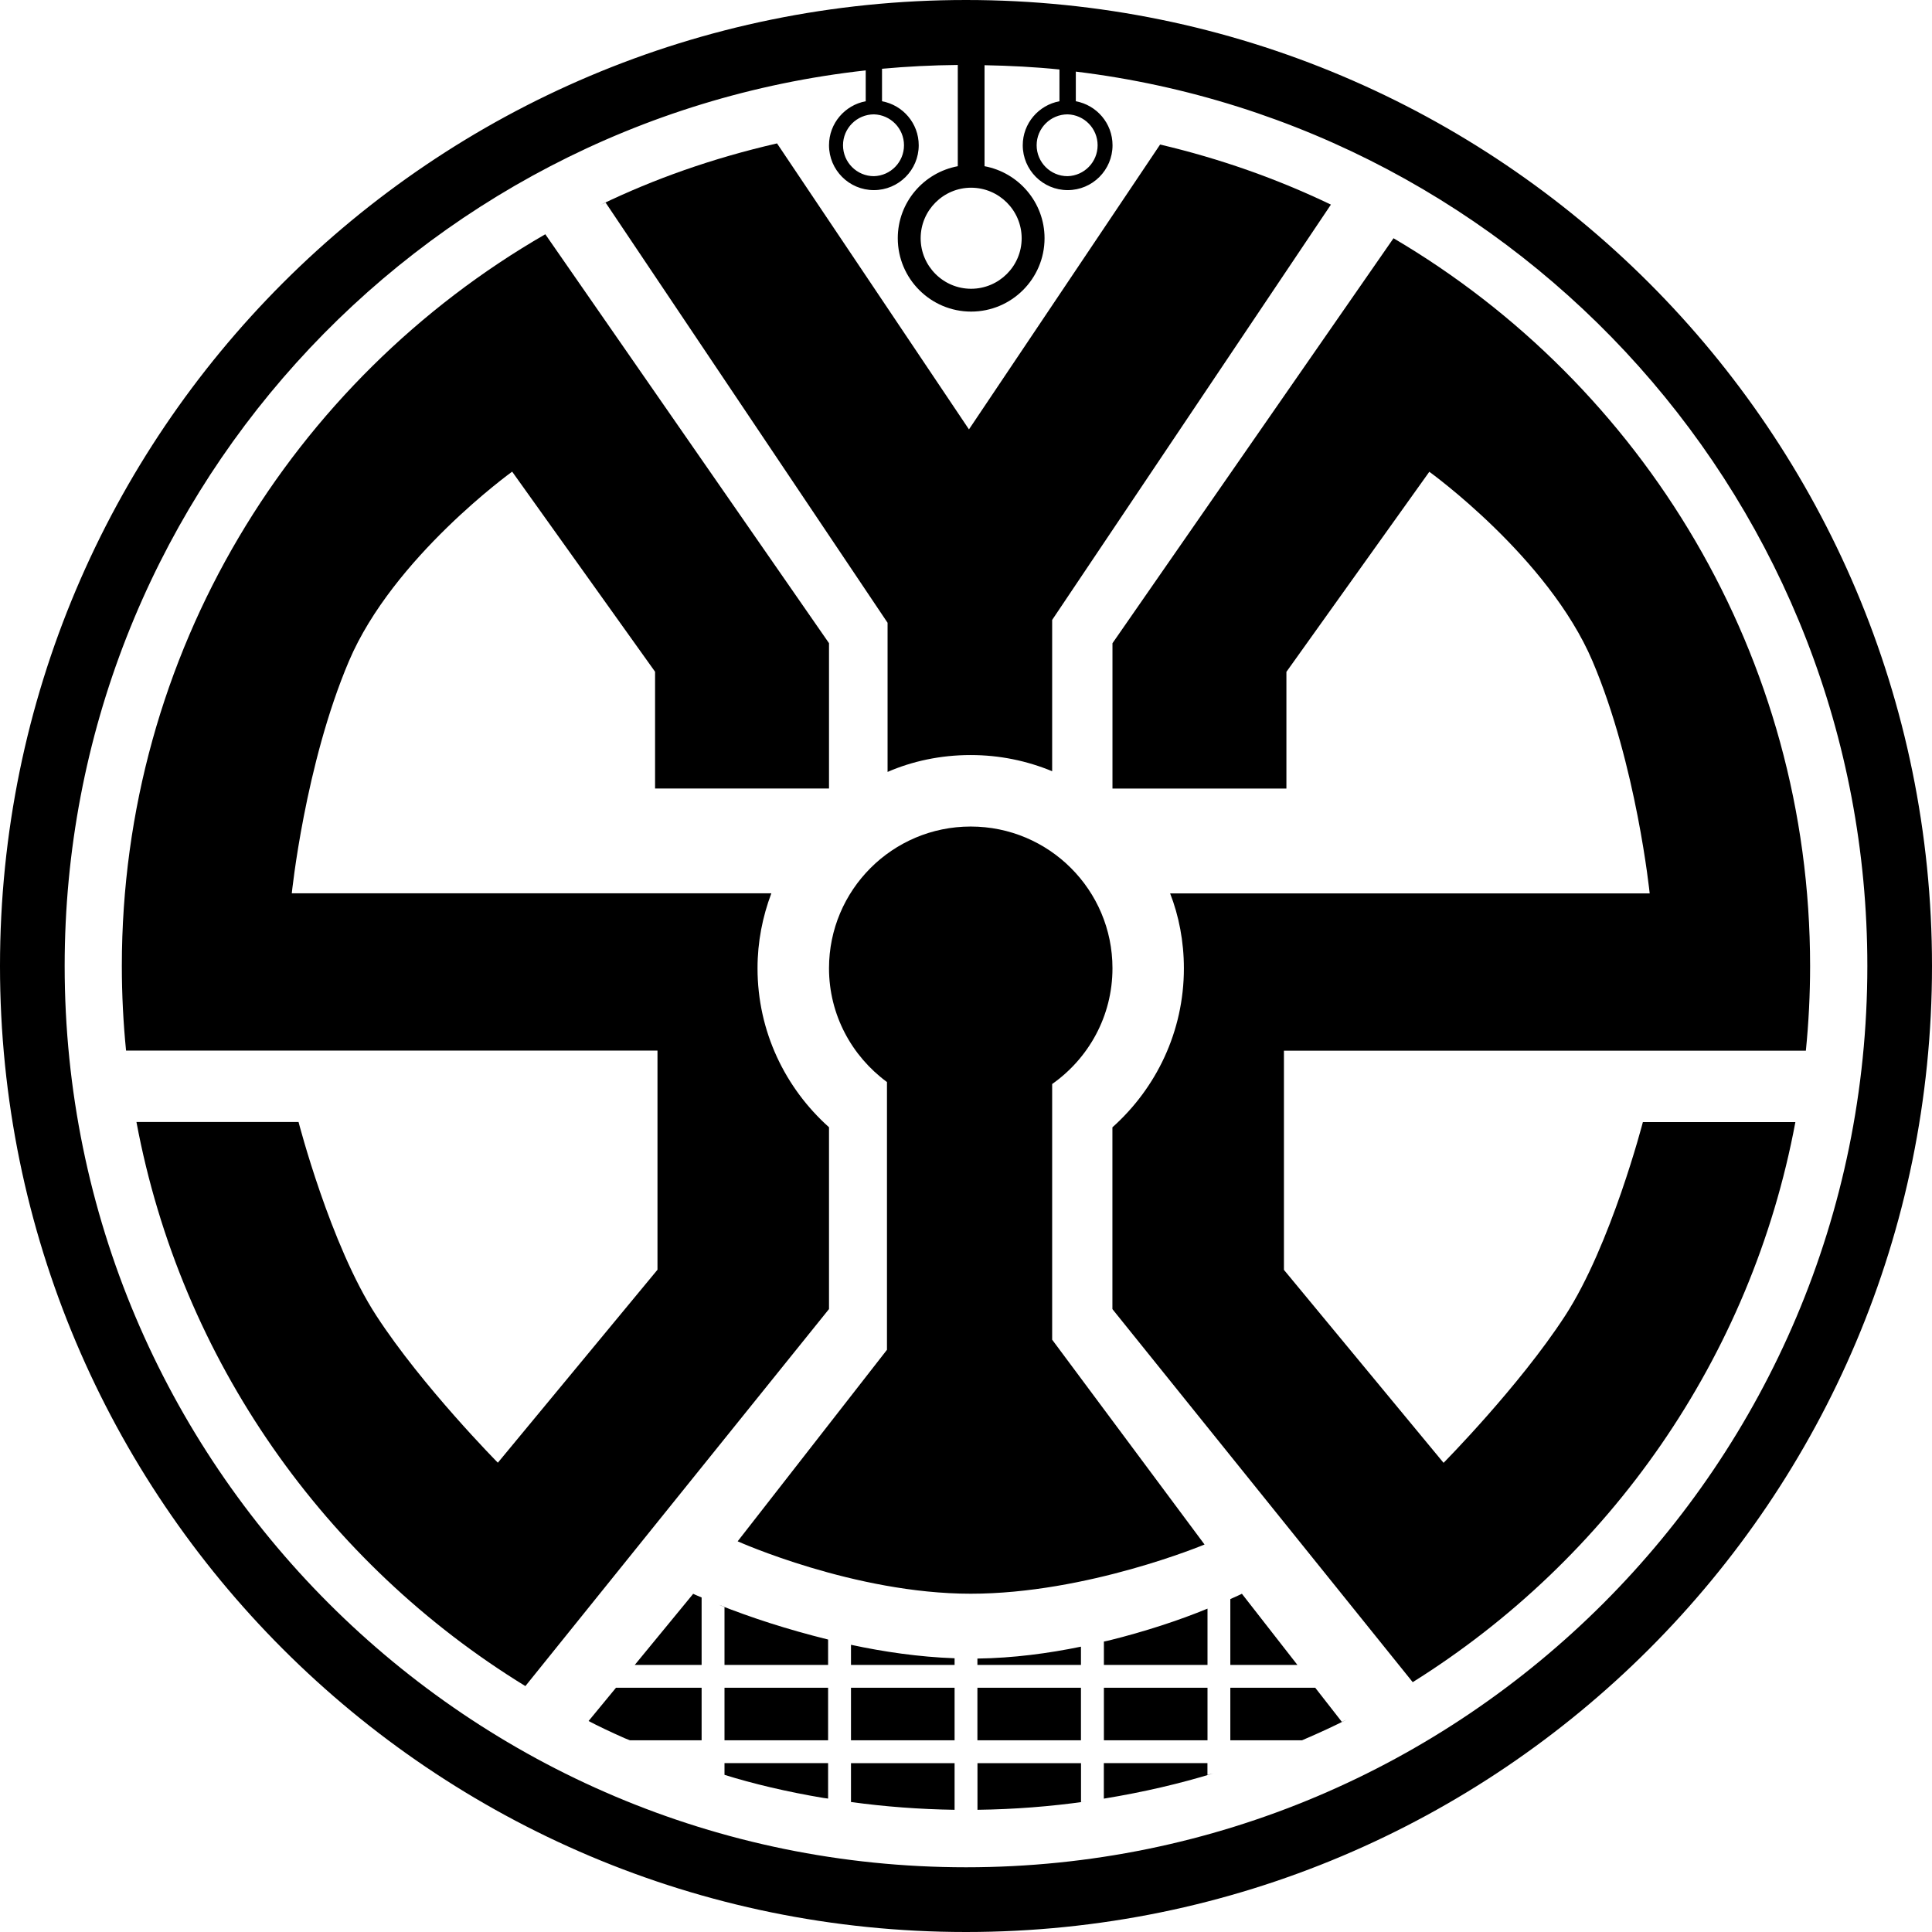 <!-- Generated by IcoMoon.io -->
<svg version="1.1" xmlns="http://www.w3.org/2000/svg" width="32" height="32" viewBox="0 0 32 32">
<title>SYS</title>
<path d="M17.427 22.189v-4.234c0.603-0.425 0.999-1.123 0.999-1.918 0-1.296-1.051-2.347-2.348-2.347s-2.347 1.052-2.347 2.347c0 0.775 0.38 1.458 0.96 1.885v4.435l-2.473 3.172s1.934 0.868 3.86 0.868c1.927 0 3.873-0.815 3.873-0.815l-2.525-3.394z"></path>
<path d="M16 0c-8.837 0-16 7.163-16 16s7.163 16 16 16c8.837 0 16-7.164 16-16s-7.163-16-16-16zM16.085 3.109c0.462 0.001 0.836 0.375 0.837 0.837v0c-0 0.462-0.375 0.836-0.837 0.837h-0c-0.461 0-0.836-0.376-0.836-0.837s0.375-0.837 0.836-0.837zM16 30.928c-8.245 0-14.929-6.683-14.929-14.928 0-7.684 5.805-14.008 13.268-14.834v0.511c-0.345 0.064-0.608 0.366-0.608 0.729 0 0.41 0.333 0.743 0.743 0.743h0c0.41-0 0.743-0.333 0.743-0.743v-0c0-0.364-0.263-0.665-0.608-0.729v-0.538c0.413-0.038 0.832-0.059 1.255-0.063v1.677c-0.565 0.105-0.994 0.598-0.994 1.193 0 0.67 0.545 1.215 1.215 1.215s1.216-0.545 1.216-1.215c0-0.594-0.43-1.088-0.994-1.193v-1.673c0.418 0.008 0.833 0.029 1.241 0.071v0.526c-0.345 0.064-0.608 0.366-0.608 0.729 0 0.41 0.334 0.743 0.744 0.743s0.743-0.333 0.743-0.743c0-0.364-0.263-0.665-0.608-0.729v-0.491c7.387 0.898 13.11 7.185 13.11 14.814 0 8.245-6.683 14.928-14.928 14.928zM14.475 1.894c0.277 0.008 0.498 0.234 0.498 0.512s-0.221 0.504-0.497 0.512l-0.001 0c-0.283-0-0.512-0.23-0.512-0.512v0c0-0.282 0.229-0.511 0.512-0.512h0zM17.683 1.894c0.276 0.008 0.497 0.234 0.497 0.512s-0.221 0.504-0.497 0.512l-0.001 0c-0.283-0-0.512-0.23-0.512-0.512v-0c0-0.282 0.229-0.511 0.512-0.512h0z"></path>
<path d="M14.7 12.786h0c0.405-0.177 0.877-0.28 1.374-0.28 0.002 0 0.003 0 0.005 0h-0c0.478 0 0.933 0.096 1.348 0.268v-2.506l4.617-6.879c-0.894-0.429-1.842-0.763-2.829-0.995l-3.166 4.718-3.179-4.737c-1.082 0.25-2.029 0.587-2.922 1.017l0.083-0.036 4.67 6.959v2.471z"></path>
<path d="M13.731 18.671c-0.725-0.648-1.184-1.586-1.184-2.634 0-0.437 0.083-0.854 0.229-1.241h-7.943s0.217-2.131 0.947-3.847c0.73-1.717 2.703-3.137 2.703-3.137l2.367 3.314v1.934h2.881v-2.407l-4.699-6.773c-4.19 2.415-7.014 6.936-7.014 12.12 0 0.473 0.024 0.94 0.070 1.401h8.802v3.63l-2.644 3.196s-1.25-1.263-2.012-2.434c-0.763-1.171-1.289-3.209-1.289-3.209h-2.685c0.738 3.949 3.135 7.315 6.442 9.343l5.029-6.245v-3.011zM29.911 17.401c0.046-0.461 0.070-0.928 0.070-1.401 0-5.137-2.772-9.625-6.9-12.054l-4.655 6.708v2.407h2.881v-1.933l2.367-3.314s1.973 1.42 2.703 3.137c0.73 1.716 0.947 3.847 0.947 3.847h-7.943c0.144 0.368 0.228 0.795 0.228 1.24v0c0 1.048-0.459 1.986-1.184 2.634v3.011l4.974 6.179c3.253-2.035 5.608-5.369 6.338-9.276h-2.526s-0.527 2.038-1.289 3.209c-0.762 1.171-2.012 2.434-2.012 2.434l-2.644-3.196v-3.63h8.644zM18.284 27.576h1.716v-0.932c-0.467 0.193-1.039 0.38-1.627 0.526l-0.089 0.019v0.387zM16.189 27.576h1.715v-0.302c-0.539 0.111-1.122 0.189-1.715 0.197v0.105zM16.189 27.954h1.715v0.871h-1.715zM18.284 27.954h1.716v0.871h-1.716zM20.378 26.486v1.090h1.111l-0.919-1.178s-0.070 0.034-0.192 0.088zM20.378 27.954v0.871h1.187c0.31-0.133 0.527-0.235 0.741-0.343l-0.081 0.037-0.441-0.565h-1.406zM9.75 28.506c0.143 0.076 0.368 0.183 0.596 0.284l0.088 0.035h1.187v-0.871h-1.418l-0.454 0.551zM14.095 27.576h1.716v-0.11c-0.59-0.021-1.175-0.107-1.716-0.223v0.333zM18.284 29.791c0.674-0.111 1.252-0.248 1.815-0.419l-0.1 0.026v-0.195h-1.716v0.587zM10.514 27.576h1.107v-1.117c-0.074-0.030-0.12-0.051-0.165-0.072l0.026 0.011-0.968 1.178zM16.189 29.976c0.613-0.008 1.207-0.055 1.79-0.137l-0.074 0.009v-0.644h-1.715v0.772zM12 27.954h1.716v0.871h-1.716zM14.095 27.954h1.716v0.871h-1.716zM14.095 29.847c0.562 0.077 1.134 0.12 1.716 0.129v-0.772h-1.716v0.644zM12 27.576h1.716v-0.42c-0.686-0.171-1.258-0.357-1.813-0.576l0.097 0.034v0.963zM12 29.397c0.465 0.146 1.043 0.283 1.635 0.382l0.081 0.011v-0.587h-1.716v0.194z"></path>
</svg>
